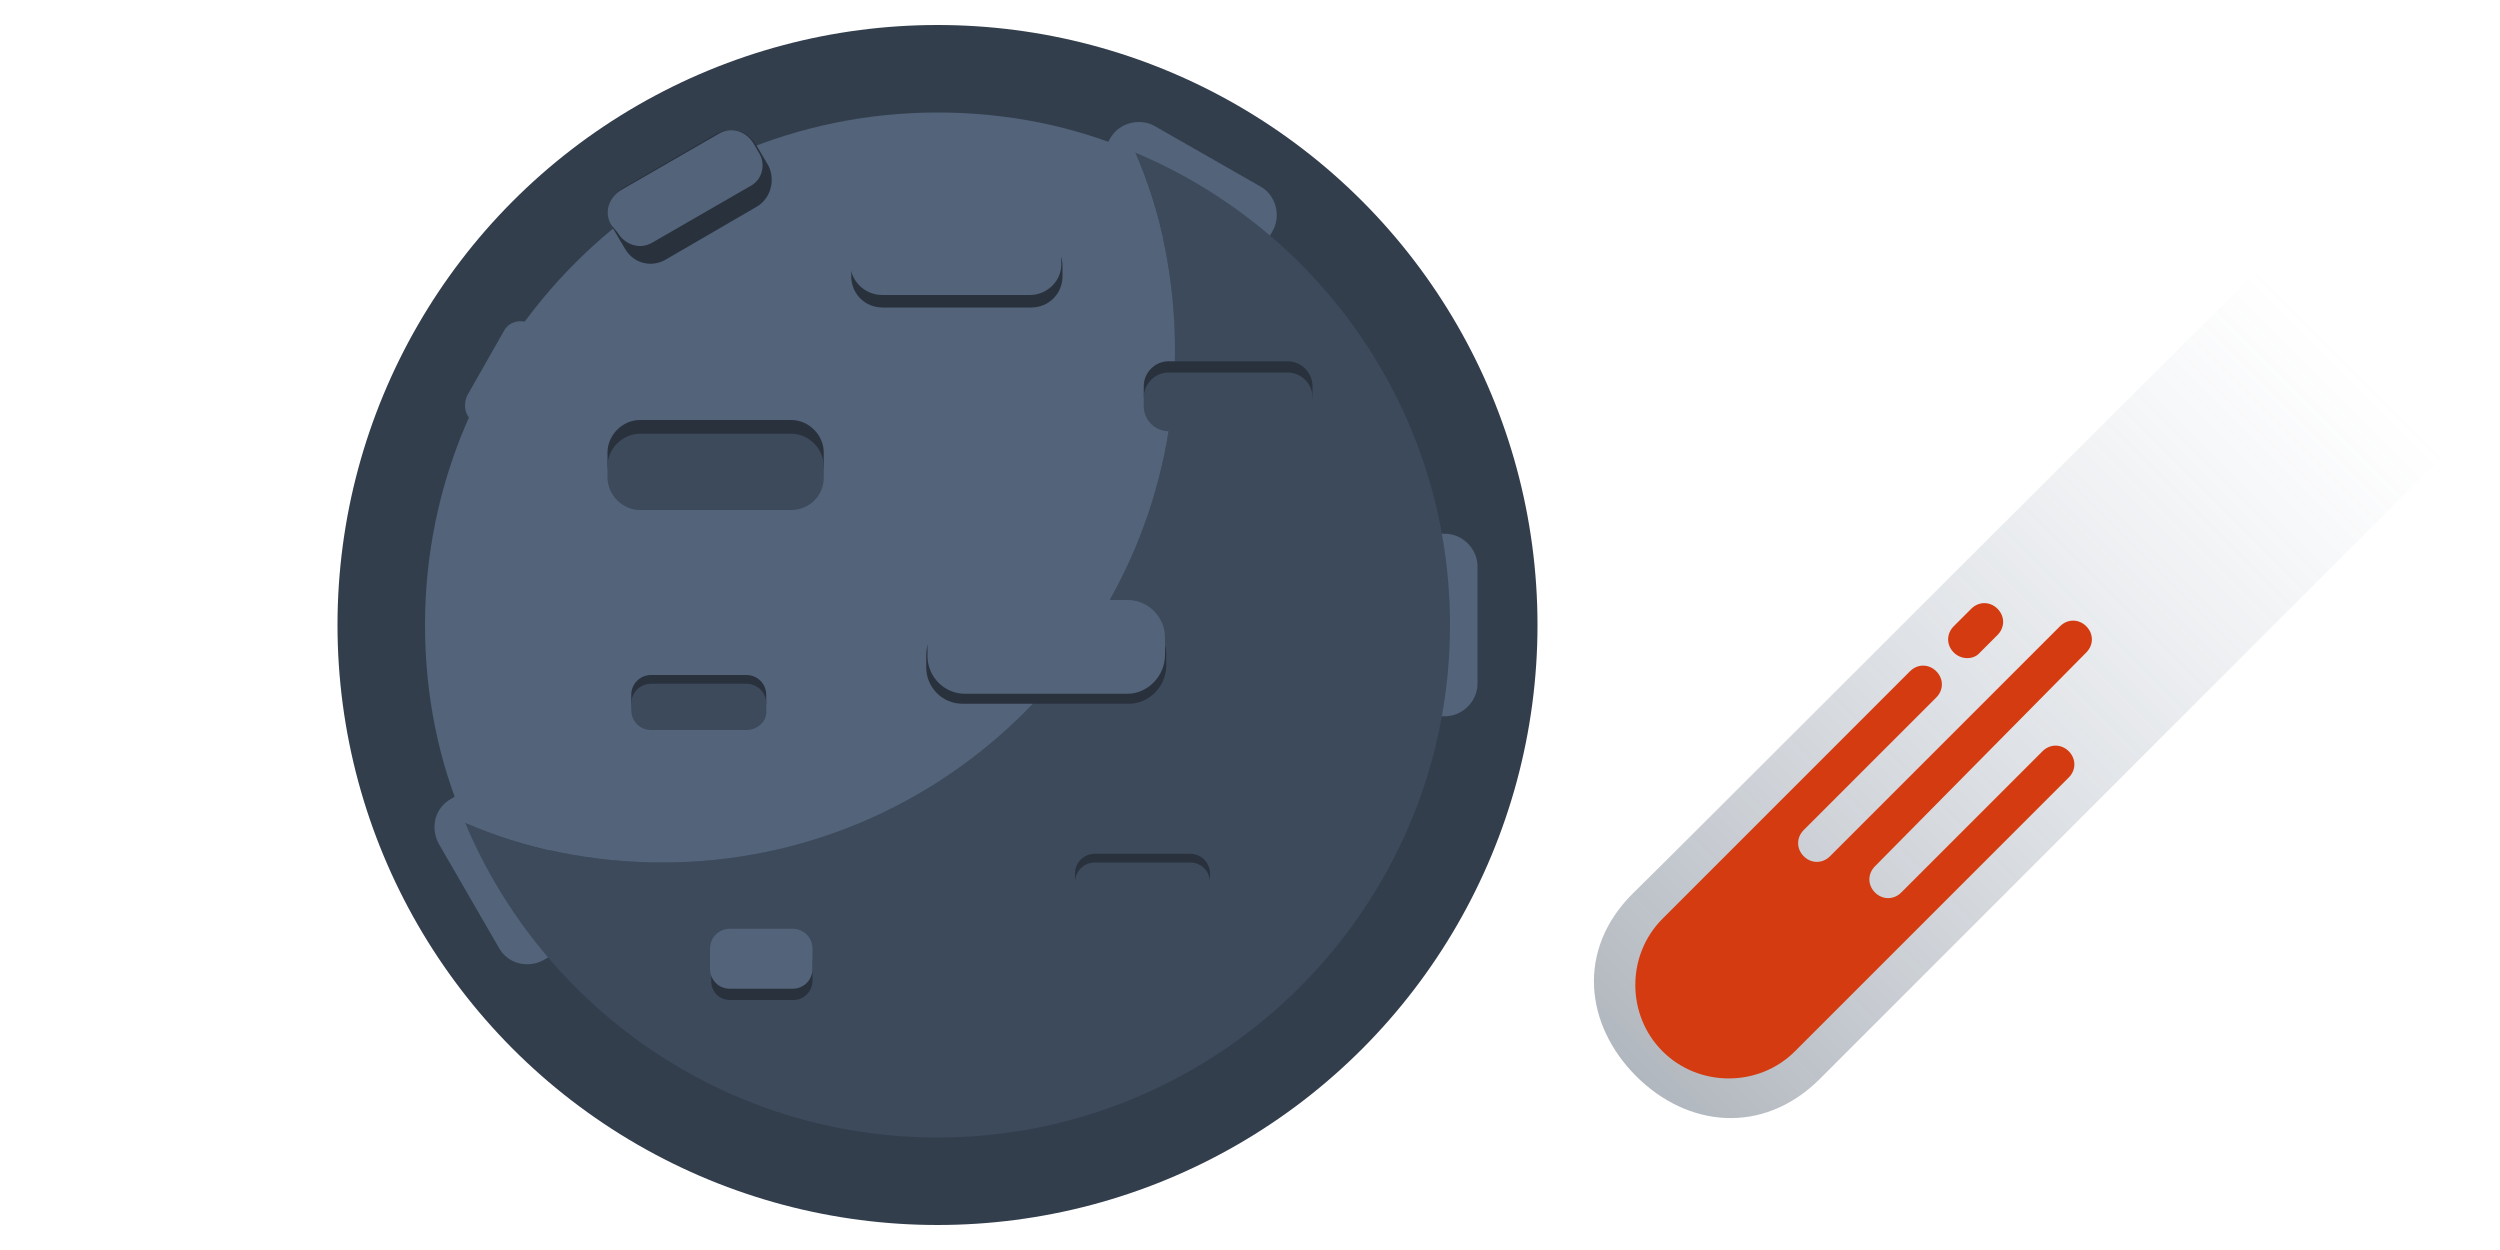 <?xml version="1.0" encoding="utf-8"?>
<!-- Generator: Adobe Illustrator 18.1.1, SVG Export Plug-In . SVG Version: 6.00 Build 0)  -->
<!DOCTYPE svg PUBLIC "-//W3C//DTD SVG 1.1//EN" "http://www.w3.org/Graphics/SVG/1.1/DTD/svg11.dtd">
<svg version="1.1" xmlns="http://www.w3.org/2000/svg" xmlns:xlink="http://www.w3.org/1999/xlink" x="0px" y="0px"
	 viewBox="0 0 200 100" enable-background="new 0 0 200 100" xml:space="preserve">
<g id="comet_1_">
	
		<linearGradient id="comet-tail_1_" gradientUnits="userSpaceOnUse" x1="117.08" y1="40.136" x2="198.08" y2="40.136" gradientTransform="matrix(0.707 -0.707 0.707 0.707 19.694 140.545)">
		<stop  offset="0" style="stop-color:#3D4A5C;stop-opacity:0.4"/>
		<stop  offset="1" style="stop-color:#8596AD;stop-opacity:0"/>
	</linearGradient>
	<path id="comet-tail" fill="url(#comet-tail_1_)" d="M130.6,71.5c-4.5,4.5-3.8,10.5,0.3,14.6c4.1,4.1,10.1,4.7,14.6,0.3
		c1.3-1.3,50.1-50.1,50.1-50.1l-14.8-14.8C180.7,21.4,131.9,70.3,130.6,71.5z"/>
	<g id="comet-body">
		<path id="comet-body-trailing" fill="#D43B11" d="M158.4,52.2l1.4-1.4c0.6-0.6,0.6-1.5,0-2.1c-0.6-0.6-1.5-0.6-2.1,0l-1.4,1.4
			c-0.6,0.6-0.6,1.5,0,2.1C156.9,52.8,157.9,52.8,158.4,52.2z"/>
		<path id="comet-body-main" fill="#D43B11" d="M166.9,52.2c0.6-0.6,0.6-1.5,0-2.1s-1.5-0.6-2.1,0l-18.4,18.4
			c-0.6,0.6-1.5,0.6-2.1,0s-0.6-1.5,0-2.1l10.6-10.6c0.6-0.6,0.6-1.5,0-2.1s-1.5-0.6-2.1,0c0,0-18.8,18.8-19.8,19.8
			c-2.9,2.9-2.9,7.7,0,10.6c2.9,2.9,7.7,2.9,10.6,0c0.4-0.4,21.9-21.9,21.9-21.9c0.6-0.6,0.6-1.5,0-2.1c-0.6-0.6-1.5-0.6-2.1,0
			l-11.3,11.3c-0.6,0.6-1.5,0.6-2.1,0s-0.6-1.5,0-2.1L166.9,52.2z"/>
	</g>
</g>
<g id="planet">
	<circle id="planet-glow" fill="#333E4D" cx="75" cy="50" r="48"/>
	<g id="crater-back">
		<path id="crater-back4" fill="#52637A" d="M44.2,28.8l-2.9,5.1c-0.4,0.8-1.4,1-2.2,0.6l-1.1-0.7c-0.8-0.4-1-1.4-0.6-2.2l2.9-5.1
			c0.4-0.8,1.4-1,2.2-0.6l1.1,0.7C44.4,27.1,44.6,28.1,44.2,28.8z"/>
		<path id="crater-back3" fill="#52637A" d="M41.6,63.8l4.8,8.3c0.7,1.3,0.3,2.9-1,3.6l-1.9,1.1c-1.3,0.7-2.9,0.3-3.6-1l-4.8-8.3
			c-0.7-1.3-0.3-2.9,1-3.6l1.9-1.1C39.2,62.1,40.8,62.5,41.6,63.8z"/>
		<path id="crater-back2" fill="#52637A" d="M110.9,54.7v-9.4c0-1.4,1.2-2.6,2.6-2.6h2.1c1.4,0,2.6,1.2,2.6,2.6v9.4
			c0,1.4-1.2,2.6-2.6,2.6h-2.1C112.1,57.3,110.9,56.1,110.9,54.7z"/>
		<path id="crater-back1" fill="#52637A" d="M97.1,21.4l-8.4-4.8c-1.3-0.7-1.7-2.4-1-3.6l1.1-1.9c0.7-1.3,2.4-1.7,3.6-1l8.4,4.8
			c1.3,0.7,1.7,2.4,1,3.6l-1.1,1.9C100,21.7,98.3,22.1,97.1,21.4z"/>
	</g>
	<g id="planet_2_">
		<path id="planet-shadow" fill="#3D4A5C" d="M90.8,12.2C92.9,17,94,22.4,94,28c0,22.6-18.4,41-41,41c-5.6,0-11-1.1-15.8-3.2
			C43.4,80.6,58,91,75,91c22.6,0,41-18.4,41-41C116,33,105.6,18.4,90.8,12.2z"/>
		<path id="planet-light" fill="#52637A" d="M94,28c0-5.6-1.1-11-3.2-15.8C86,10.1,80.6,9,75,9C52.4,9,34,27.4,34,50
			c0,5.6,1.1,11,3.2,15.8C42,67.9,47.4,69,53,69C75.6,69,94,50.6,94,28z"/>
	</g>
	<g id="crater-down">
		<g id="crater-down4">
			<path id="down4-shadow" fill="#29313D" d="M95.2,72h-7.6c-0.9,0-1.6-0.7-1.6-1.6v-0.5c0-0.9,0.7-1.6,1.6-1.6h7.6
				c0.9,0,1.6,0.7,1.6,1.6v0.5C96.8,71.3,96.1,72,95.2,72z"/>
			<path id="down4-surface" fill="#3D4A5C" d="M95.2,72.7h-7.6c-0.9,0-1.6-0.7-1.6-1.6v-0.5c0-0.9,0.7-1.6,1.6-1.6h7.6
				c0.9,0,1.6,0.7,1.6,1.6v0.5C96.8,72,96.1,72.7,95.2,72.7z"/>
		</g>
		<g id="crater-down3">
			<path id="down3-shadow" fill="#29313D" d="M59.7,57.7h-7.6c-0.9,0-1.6-0.7-1.6-1.6v-0.5c0-0.9,0.7-1.6,1.6-1.6h7.6
				c0.9,0,1.6,0.7,1.6,1.6V56C61.4,56.9,60.6,57.7,59.7,57.7z"/>
			<path id="down3-surface" fill="#3D4A5C" d="M59.7,58.4h-7.6c-0.9,0-1.6-0.7-1.6-1.6v-0.5c0-0.9,0.7-1.6,1.6-1.6h7.6
				c0.9,0,1.6,0.7,1.6,1.6v0.5C61.4,57.7,60.6,58.4,59.7,58.4z"/>
		</g>
		<g id="crater-down2">
			<path id="down2-shadow" fill="#29313D" d="M63.3,39.7H51.2c-1.4,0-2.6-1.2-2.6-2.6v-0.9c0-1.4,1.2-2.6,2.6-2.6h12.1
				c1.4,0,2.6,1.2,2.6,2.6v0.9C65.9,38.5,64.7,39.7,63.3,39.7z"/>
			<path id="down2-surface" fill="#3D4A5C" d="M63.3,40.8H51.2c-1.4,0-2.6-1.2-2.6-2.6v-0.9c0-1.4,1.2-2.6,2.6-2.6h12.1
				c1.4,0,2.6,1.2,2.6,2.6v0.9C65.9,39.7,64.7,40.8,63.3,40.8z"/>
		</g>
		<g id="crater-down1">
			<path id="down1-shadow" fill="#29313D" d="M103,33.6h-9.5c-1.1,0-2-0.9-2-2v-0.7c0-1.1,0.9-2,2-2h9.5c1.1,0,2,0.9,2,2v0.7
				C105,32.7,104.1,33.6,103,33.6z"/>
			<path id="down1-surface" fill="#3D4A5C" d="M103,34.5h-9.5c-1.1,0-2-0.9-2-2v-0.7c0-1.1,0.9-2,2-2h9.5c1.1,0,2,0.9,2,2v0.7
				C105,33.6,104.1,34.5,103,34.5z"/>
		</g>
	</g>
	<g id="crater-up">
		<g id="crater-up4">
			<path id="up4-shadow" fill="#29313D" d="M63.5,80h-5.1c-0.9,0-1.5-0.7-1.5-1.5V77c0-0.9,0.7-1.5,1.5-1.5h5.1
				c0.9,0,1.5,0.7,1.5,1.5v1.5C65,79.3,64.3,80,63.5,80z"/>
			<path id="up4-surface" fill="#52637A" d="M63.4,79.1h-5c-0.9,0-1.6-0.7-1.6-1.6v-1.6c0-0.9,0.7-1.6,1.6-1.6h5
				c0.9,0,1.6,0.7,1.6,1.6v1.6C65,78.4,64.3,79.1,63.4,79.1z"/>
		</g>
		<g id="crater-up3">
			<path id="up3-shadow" fill="#29313D" d="M90.3,56.3H77c-1.6,0-2.9-1.3-2.9-2.9v-1c0-1.6,1.3-2.9,2.9-2.9h13.4
				c1.6,0,2.9,1.3,2.9,2.9v1C93.2,55,91.9,56.3,90.3,56.3z"/>
			<path id="up3-surface" fill="#52637A" d="M90.2,55.5h-13c-1.7,0-3-1.4-3-3V51c0-1.7,1.4-3,3-3h13c1.7,0,3,1.4,3,3v1.4
				C93.2,54.1,91.8,55.5,90.2,55.5z"/>
		</g>
		<g id="crater-up2">
			<path id="up2-shadow" fill="#29313D" d="M82.5,24.6H70.6c-1.4,0-2.5-1.1-2.5-2.5v-0.8c0-1.4,1.1-2.5,2.5-2.5h11.9
				c1.4,0,2.5,1.1,2.5,2.5v0.8C85,23.5,83.9,24.6,82.5,24.6z"/>
			<path id="up2-surface" fill="#52637A" d="M82.4,23.6H70.6c-1.5,0-2.6-1.2-2.6-2.6v-1.1c0-1.5,1.2-2.6,2.6-2.6h11.7
				c1.5,0,2.6,1.2,2.6,2.6V21C85,22.4,83.8,23.6,82.4,23.6z"/>
		</g>
		<g id="crater-up1">
			<path id="up1-shadow" fill="#29313D" d="M60.6,16.5l-7.4,4.3c-1.1,0.6-2.5,0.3-3.2-0.9l-1-1.7c-0.6-1.1-0.3-2.5,0.9-3.2l7.4-4.3
				c1.1-0.6,2.5-0.3,3.2,0.9l1,1.7C62,14.4,61.7,15.8,60.6,16.5z"/>
			<path id="up1-surface" fill="#52637A" d="M60,14.9l-7.8,4.5c-1,0.6-2.2,0.2-2.8-0.8L48.9,18c-0.6-1-0.2-2.2,0.8-2.8l7.8-4.5
				c1-0.6,2.2-0.2,2.8,0.8l0.4,0.7C61.3,13.1,61,14.4,60,14.9z"/>
		</g>
	</g>
</g>
</svg>
